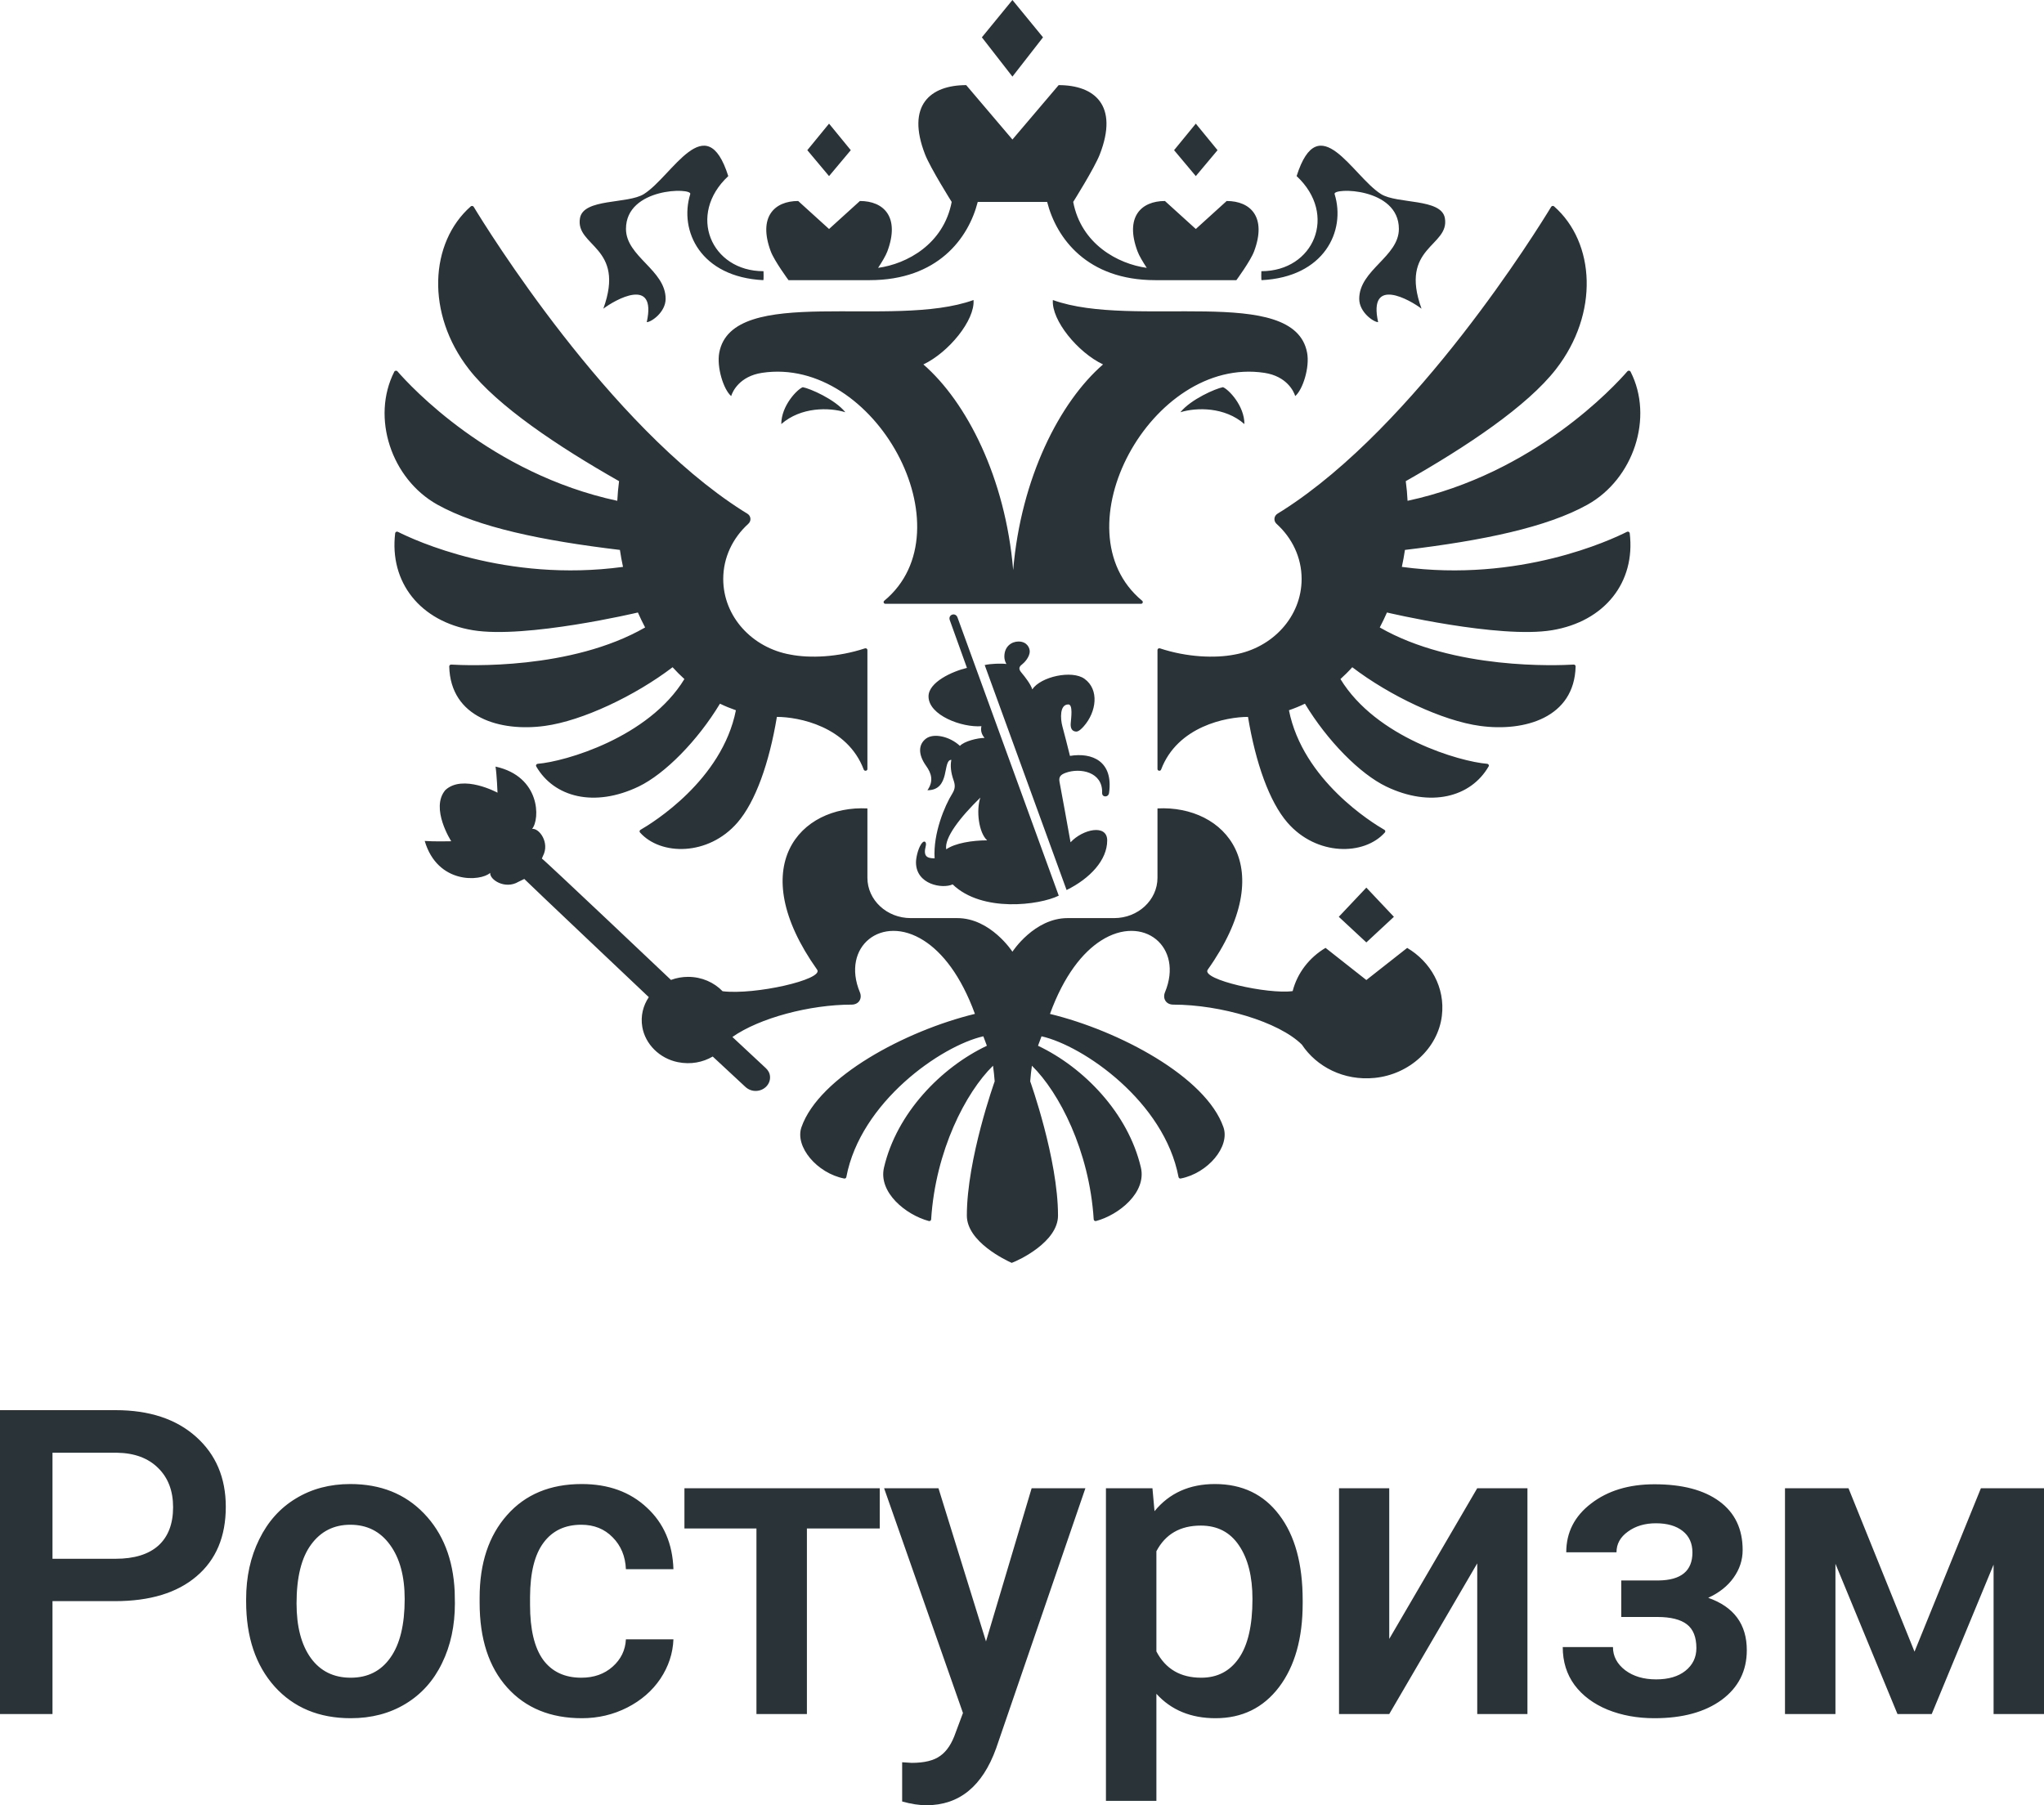 <svg width="60" height="53" viewBox="0 0 60 53" fill="none" xmlns="http://www.w3.org/2000/svg">
<path fill-rule="evenodd" clip-rule="evenodd" d="M36.529 12.45C35.953 11.944 35.124 11.956 34.649 12.103C34.96 11.72 35.686 11.406 35.899 11.367C36.062 11.429 36.529 11.909 36.529 12.45ZM38.369 10.355C37.99 8.326 33.279 9.67 30.906 8.808C30.861 9.4 31.637 10.348 32.379 10.699C31.11 11.801 29.971 14.022 29.741 16.736C29.512 14.022 28.373 11.801 27.105 10.699C27.847 10.348 28.623 9.4 28.577 8.808C26.204 9.67 21.493 8.326 21.113 10.355C21.034 10.785 21.24 11.44 21.463 11.628C21.503 11.492 21.711 11.046 22.368 10.946C25.687 10.444 28.459 15.566 25.957 17.637C25.919 17.669 25.94 17.727 25.992 17.727H33.492C33.543 17.727 33.564 17.669 33.527 17.637C31.025 15.566 33.796 10.444 37.115 10.946C37.773 11.046 37.98 11.492 38.02 11.628C38.243 11.44 38.45 10.785 38.369 10.355ZM39.176 5.697C39.117 5.505 41.063 5.5 41.063 6.72C41.063 7.537 39.899 7.924 39.899 8.773C39.899 9.168 40.323 9.458 40.454 9.458C40.154 8.096 41.394 8.808 41.728 9.063C41.063 7.232 42.561 7.243 42.413 6.403C42.311 5.817 41.009 5.994 40.538 5.697C39.702 5.17 38.713 3.119 38.061 5.17C39.276 6.299 38.569 7.962 37.026 7.962C37.026 7.962 37.018 8.206 37.032 8.225C38.872 8.135 39.513 6.781 39.176 5.697ZM17.71 9.063C18.045 8.808 19.285 8.096 18.985 9.458C19.115 9.458 19.539 9.168 19.539 8.773C19.539 7.924 18.375 7.537 18.375 6.72C18.375 5.5 20.322 5.505 20.262 5.697C19.926 6.781 20.567 8.135 22.407 8.225C22.421 8.206 22.412 7.962 22.412 7.962C20.87 7.962 20.163 6.299 21.378 5.17C20.726 3.119 19.737 5.17 18.901 5.697C18.429 5.994 17.128 5.817 17.025 6.403C16.878 7.243 18.375 7.232 17.71 9.063ZM22.934 12.45C23.511 11.944 24.34 11.956 24.815 12.103C24.505 11.72 23.778 11.406 23.565 11.367C23.402 11.429 22.934 11.909 22.934 12.45ZM30.617 1.096L29.719 0L28.822 1.096L29.719 2.249L30.617 1.096ZM35.74 4.409L35.102 3.63L34.464 4.409L35.102 5.17L35.74 4.409ZM40.917 26.916L40.108 26.059L39.299 26.916L40.108 27.668L40.917 26.916ZM24.974 4.409L24.336 3.63L23.698 4.409L24.336 5.17L24.974 4.409ZM23.146 8.225H25.527C27.528 8.225 28.429 6.995 28.701 5.928H30.738C31.01 6.995 31.91 8.225 33.912 8.225H36.293C36.293 8.225 36.709 7.659 36.813 7.379C37.19 6.371 36.709 5.901 36.008 5.901L35.102 6.723L34.196 5.901C33.495 5.901 33.014 6.371 33.391 7.379C33.438 7.508 33.553 7.697 33.662 7.864C32.817 7.748 31.739 7.169 31.503 5.928C31.503 5.928 32.127 4.936 32.283 4.534C32.846 3.089 32.127 2.499 31.076 2.499L29.719 4.096L28.362 2.499C27.311 2.499 26.592 3.089 27.155 4.534C27.312 4.936 27.936 5.928 27.936 5.928C27.699 7.169 26.621 7.748 25.776 7.864C25.886 7.697 26 7.508 26.048 7.379C26.423 6.371 25.944 5.901 25.242 5.901L24.336 6.723L23.43 5.901C22.729 5.901 22.249 6.371 22.625 7.379C22.729 7.659 23.146 8.225 23.146 8.225ZM47.759 15.613C47.299 15.846 44.603 17.111 41.15 16.643C41.186 16.478 41.216 16.312 41.241 16.145C43.539 15.87 45.408 15.48 46.598 14.817C47.955 14.06 48.549 12.255 47.864 10.912C47.846 10.878 47.797 10.872 47.772 10.9C47.397 11.333 45.037 13.904 41.318 14.703C41.309 14.51 41.291 14.318 41.265 14.126C43.071 13.101 44.835 11.919 45.674 10.839C46.944 9.205 46.827 7.121 45.619 6.059C45.607 6.048 45.59 6.043 45.574 6.046C45.557 6.048 45.543 6.057 45.534 6.071C45.152 6.702 41.575 12.49 37.648 14.989C37.6 15.02 37.552 15.05 37.503 15.079C37.391 15.148 37.378 15.294 37.474 15.381C37.927 15.792 38.208 16.363 38.208 16.998C38.208 18.102 37.359 19.019 36.236 19.218C35.665 19.329 34.841 19.297 34.05 19.035C34.014 19.024 33.977 19.047 33.977 19.083V22.578C33.977 22.634 34.063 22.648 34.083 22.594C34.564 21.319 36.004 21.047 36.634 21.047C36.86 22.411 37.265 23.541 37.791 24.149C38.647 25.137 40.046 25.123 40.652 24.44C40.662 24.428 40.666 24.413 40.664 24.398C40.661 24.383 40.652 24.371 40.639 24.363C40.282 24.158 38.244 22.905 37.836 20.852C37.997 20.796 38.154 20.733 38.305 20.659C38.963 21.749 39.92 22.72 40.691 23.091C41.986 23.713 43.172 23.411 43.698 22.5C43.717 22.468 43.694 22.428 43.655 22.424C42.854 22.36 40.395 21.655 39.348 19.936C39.468 19.826 39.586 19.711 39.695 19.589C40.79 20.424 42.339 21.162 43.448 21.312C44.745 21.489 46.216 21.075 46.251 19.564C46.252 19.534 46.225 19.509 46.193 19.511C45.731 19.538 42.678 19.672 40.502 18.421C40.577 18.277 40.648 18.131 40.713 17.982C40.713 17.982 44.001 18.76 45.559 18.502C47.107 18.246 48.014 17.091 47.839 15.653C47.834 15.617 47.792 15.596 47.759 15.613ZM18.725 17.982C18.791 18.131 18.861 18.277 18.937 18.421C16.762 19.671 13.709 19.539 13.246 19.511C13.213 19.509 13.187 19.535 13.187 19.565C13.223 21.075 14.693 21.489 15.99 21.312C17.099 21.162 18.648 20.424 19.743 19.589C19.853 19.711 19.97 19.826 20.09 19.936C19.042 21.655 16.584 22.36 15.783 22.424C15.745 22.428 15.722 22.468 15.74 22.5C16.266 23.411 17.452 23.713 18.748 23.091C19.518 22.72 20.476 21.749 21.134 20.659C21.285 20.733 21.442 20.796 21.602 20.852C21.195 22.905 19.156 24.158 18.8 24.363C18.787 24.371 18.777 24.384 18.775 24.398C18.772 24.413 18.776 24.428 18.786 24.44C19.393 25.123 20.792 25.137 21.648 24.149C22.174 23.541 22.578 22.411 22.805 21.047C23.435 21.047 24.874 21.319 25.355 22.595C25.376 22.648 25.462 22.634 25.462 22.578V19.083C25.462 19.047 25.424 19.024 25.389 19.035C24.597 19.297 23.773 19.329 23.203 19.218C22.08 19.02 21.23 18.102 21.23 16.998C21.23 16.363 21.512 15.791 21.964 15.38C22.061 15.294 22.048 15.147 21.936 15.079C21.887 15.05 21.838 15.02 21.79 14.989C17.865 12.491 14.29 6.708 13.905 6.072C13.887 6.043 13.844 6.037 13.818 6.06C12.612 7.123 12.495 9.206 13.764 10.838C14.604 11.919 16.367 13.101 18.172 14.126C18.147 14.318 18.13 14.51 18.12 14.703C14.405 13.904 12.046 11.338 11.667 10.902C11.642 10.872 11.591 10.878 11.574 10.912C10.891 12.256 11.484 14.06 12.84 14.816C14.031 15.479 15.899 15.87 18.197 16.145C18.222 16.312 18.252 16.478 18.288 16.643C14.838 17.11 12.144 15.849 11.681 15.614C11.646 15.596 11.604 15.618 11.6 15.654C11.426 17.092 12.332 18.246 13.88 18.502C15.437 18.76 18.725 17.982 18.725 17.982ZM40.108 28.772L38.91 27.828C38.432 28.113 38.081 28.566 37.945 29.097C37.224 29.198 35.259 28.761 35.45 28.471C37.604 25.439 35.956 23.633 33.977 23.734V25.77C33.977 26.424 33.407 26.954 32.705 26.954H31.338C30.357 26.954 29.719 27.941 29.719 27.941C29.719 27.941 29.081 26.954 28.1 26.954H26.733C26.031 26.954 25.462 26.424 25.462 25.77V23.734C23.482 23.634 21.834 25.439 23.988 28.471C24.177 28.758 22.158 29.217 21.211 29.101C20.961 28.842 20.601 28.679 20.198 28.679C20.027 28.679 19.857 28.709 19.696 28.769C19.696 28.769 15.974 25.24 15.906 25.206L15.936 25.134C16.148 24.738 15.824 24.305 15.619 24.335C15.857 24.049 15.868 22.796 14.546 22.506C14.585 22.758 14.604 23.272 14.604 23.272C14.604 23.272 13.584 22.719 13.072 23.196C12.621 23.73 13.246 24.698 13.246 24.698C13.246 24.698 12.724 24.71 12.467 24.689C12.845 25.97 14.114 25.879 14.389 25.626C14.371 25.83 14.83 26.121 15.219 25.888L15.39 25.805C15.42 25.845 19.045 29.275 19.045 29.275C18.879 29.522 18.799 29.826 18.854 30.149C18.94 30.655 19.361 31.075 19.898 31.183C20.278 31.26 20.635 31.186 20.921 31.018L21.881 31.91C21.966 31.988 22.082 32.036 22.211 32.027C22.445 32.011 22.621 31.82 22.603 31.602C22.596 31.503 22.546 31.419 22.476 31.355C22.461 31.338 21.499 30.444 21.499 30.444C22.293 29.886 23.771 29.494 24.999 29.494C25.214 29.494 25.316 29.311 25.241 29.132C24.685 27.793 25.881 26.823 27.117 27.613C27.657 27.957 28.205 28.635 28.618 29.766C26.589 30.258 24.041 31.613 23.526 33.093C23.327 33.664 23.983 34.443 24.779 34.599C24.793 34.602 24.808 34.6 24.82 34.592C24.832 34.584 24.84 34.572 24.843 34.558C25.259 32.349 27.631 30.703 28.865 30.424C28.927 30.59 28.907 30.537 28.969 30.702C27.625 31.339 26.321 32.681 25.949 34.277C25.778 35.008 26.592 35.667 27.264 35.847C27.298 35.856 27.331 35.833 27.333 35.8C27.461 33.782 28.351 32.068 29.149 31.288C29.17 31.44 29.187 31.594 29.198 31.747C29.198 31.747 28.381 34.025 28.381 35.687C28.381 36.46 29.529 37 29.698 37.076C29.91 37 31.057 36.46 31.057 35.687C31.057 34.025 30.241 31.747 30.241 31.747C30.252 31.594 30.269 31.44 30.291 31.288C31.087 32.068 31.978 33.781 32.105 35.8C32.107 35.832 32.141 35.856 32.174 35.847C32.847 35.667 33.66 35.008 33.49 34.277C33.117 32.681 31.814 31.339 30.47 30.702C30.532 30.537 30.511 30.59 30.573 30.424C31.808 30.704 34.179 32.349 34.595 34.557C34.598 34.572 34.607 34.584 34.619 34.592C34.631 34.6 34.646 34.602 34.66 34.599C35.456 34.443 36.112 33.664 35.913 33.093C35.398 31.613 32.85 30.259 30.821 29.767C31.234 28.635 31.782 27.957 32.322 27.613C33.558 26.823 34.753 27.793 34.197 29.132C34.123 29.311 34.224 29.494 34.44 29.494C35.828 29.494 37.539 29.996 38.216 30.669C38.648 31.319 39.447 31.735 40.349 31.646C41.374 31.545 42.21 30.774 42.325 29.822C42.426 28.987 41.995 28.237 41.307 27.829L40.108 28.772ZM31.278 22.69C31.705 22.532 32.374 22.66 32.352 23.277C32.346 23.417 32.542 23.417 32.556 23.274C32.684 22.35 32.06 22.084 31.408 22.192C31.327 21.875 31.261 21.597 31.185 21.322C31.125 21.099 31.103 20.681 31.36 20.681C31.499 20.681 31.443 21.07 31.43 21.238C31.419 21.384 31.471 21.473 31.59 21.478C31.665 21.481 31.758 21.386 31.813 21.323C32.187 20.9 32.273 20.245 31.836 19.93C31.47 19.664 30.553 19.862 30.301 20.239C30.263 20.097 30.081 19.862 29.994 19.76C29.909 19.66 29.887 19.592 30.004 19.504C30.06 19.462 30.227 19.295 30.227 19.123C30.227 19.022 30.148 18.834 29.898 18.834C29.701 18.834 29.482 18.971 29.482 19.276C29.482 19.344 29.498 19.416 29.542 19.494C29.417 19.474 29.078 19.482 28.905 19.525L31.309 26.13C31.997 25.79 32.501 25.252 32.501 24.674C32.501 24.181 31.777 24.345 31.425 24.729C31.312 24.105 31.211 23.528 31.101 22.953C31.071 22.795 31.151 22.738 31.278 22.69ZM27.879 18.203L28.384 19.608C27.952 19.711 27.256 20.027 27.256 20.445C27.256 21.002 28.24 21.364 28.809 21.32C28.78 21.448 28.813 21.561 28.901 21.664C28.695 21.664 28.306 21.76 28.178 21.898C27.876 21.617 27.404 21.515 27.18 21.686C26.955 21.858 26.948 22.151 27.183 22.481C27.347 22.709 27.409 22.935 27.224 23.2C27.91 23.2 27.657 22.308 27.926 22.308C27.891 22.481 27.912 22.681 27.99 22.903C28.042 23.051 28.042 23.155 27.954 23.298C27.733 23.651 27.388 24.465 27.435 25.2C27.21 25.198 27.096 25.143 27.175 24.836C27.205 24.722 27.134 24.64 27.041 24.781C26.938 24.936 26.888 25.202 26.888 25.316C26.888 25.971 27.667 26.102 27.964 25.964C28.824 26.797 30.514 26.575 31.079 26.295L28.105 18.123C28.044 17.969 27.826 18.043 27.879 18.203ZM27.776 24.935C27.715 24.598 28.182 23.997 28.777 23.417C28.65 23.795 28.729 24.446 28.977 24.671C28.546 24.671 28.033 24.752 27.776 24.935Z" fill="#2A3338"/>
<path d="M1.541 47.007V50.322H0V41.4H3.393C4.384 41.4 5.17 41.66 5.751 42.178C6.335 42.697 6.628 43.384 6.628 44.237C6.628 45.111 6.342 45.792 5.769 46.278C5.2 46.764 4.402 47.007 3.375 47.007H1.541ZM1.541 45.763H3.393C3.941 45.763 4.36 45.634 4.648 45.377C4.936 45.116 5.081 44.74 5.081 44.249C5.081 43.767 4.934 43.384 4.642 43.098C4.35 42.808 3.947 42.658 3.436 42.65H1.541V45.763ZM7.225 46.946C7.225 46.296 7.353 45.712 7.609 45.193C7.865 44.67 8.224 44.27 8.687 43.992C9.15 43.71 9.682 43.569 10.283 43.569C11.173 43.569 11.893 43.857 12.446 44.433C13.002 45.009 13.303 45.773 13.347 46.725L13.353 47.074C13.353 47.728 13.228 48.312 12.976 48.827C12.728 49.341 12.371 49.74 11.904 50.022C11.441 50.303 10.905 50.444 10.295 50.444C9.365 50.444 8.62 50.134 8.06 49.513C7.503 48.888 7.225 48.057 7.225 47.019V46.946ZM8.705 47.074C8.705 47.756 8.845 48.291 9.126 48.68C9.406 49.064 9.796 49.255 10.295 49.255C10.795 49.255 11.183 49.059 11.459 48.667C11.739 48.275 11.879 47.701 11.879 46.946C11.879 46.276 11.735 45.745 11.447 45.352C11.162 44.96 10.775 44.764 10.283 44.764C9.8 44.764 9.416 44.958 9.132 45.346C8.848 45.73 8.705 46.306 8.705 47.074ZM17.064 49.255C17.433 49.255 17.74 49.147 17.983 48.931C18.227 48.714 18.357 48.447 18.373 48.128H19.768C19.752 48.541 19.624 48.927 19.385 49.286C19.145 49.642 18.82 49.923 18.41 50.132C18 50.34 17.557 50.444 17.082 50.444C16.16 50.444 15.429 50.144 14.889 49.544C14.349 48.943 14.079 48.114 14.079 47.056V46.903C14.079 45.894 14.347 45.087 14.883 44.482C15.419 43.874 16.15 43.569 17.076 43.569C17.86 43.569 18.497 43.8 18.989 44.262C19.484 44.719 19.744 45.322 19.768 46.069H18.373C18.357 45.69 18.227 45.377 17.983 45.132C17.744 44.887 17.437 44.764 17.064 44.764C16.584 44.764 16.215 44.94 15.955 45.291C15.695 45.638 15.563 46.167 15.559 46.878V47.117C15.559 47.836 15.687 48.373 15.943 48.729C16.203 49.08 16.576 49.255 17.064 49.255ZM25.824 44.874H23.686V50.322H22.205V44.874H20.091V43.692H25.824V44.874ZM28.943 48.189L30.283 43.692H31.861L29.241 51.327C28.84 52.442 28.157 52.999 27.195 52.999C26.98 52.999 26.742 52.962 26.482 52.889V51.737L26.762 51.755C27.136 51.755 27.416 51.686 27.603 51.547C27.794 51.412 27.944 51.184 28.054 50.861L28.267 50.291L25.952 43.692H27.548L28.943 48.189ZM38.239 47.074C38.239 48.099 38.008 48.919 37.545 49.531C37.082 50.14 36.461 50.444 35.681 50.444C34.958 50.444 34.379 50.205 33.945 49.727V52.871H32.464V43.692H33.829L33.89 44.366C34.324 43.835 34.915 43.569 35.663 43.569C36.467 43.569 37.096 43.872 37.551 44.476C38.01 45.077 38.239 45.912 38.239 46.982V47.074ZM36.765 46.946C36.765 46.284 36.633 45.759 36.369 45.371C36.109 44.983 35.736 44.789 35.248 44.789C34.643 44.789 34.209 45.04 33.945 45.542V48.483C34.213 48.998 34.651 49.255 35.261 49.255C35.732 49.255 36.099 49.066 36.363 48.686C36.631 48.302 36.765 47.722 36.765 46.946ZM43.363 43.692H44.837V50.322H43.363V45.898L40.78 50.322H39.306V43.692H40.78V48.116L43.363 43.692ZM51.154 45.506C51.154 45.8 51.065 46.071 50.886 46.321C50.712 46.566 50.464 46.762 50.143 46.909C50.899 47.174 51.276 47.687 51.276 48.447C51.276 49.055 51.031 49.541 50.539 49.905C50.048 50.264 49.39 50.444 48.566 50.444C48.062 50.444 47.603 50.361 47.189 50.193C46.775 50.022 46.452 49.78 46.22 49.47C45.989 49.156 45.873 48.784 45.873 48.355H47.347C47.347 48.624 47.467 48.851 47.706 49.035C47.946 49.215 48.249 49.304 48.614 49.304C48.976 49.304 49.262 49.221 49.473 49.053C49.688 48.882 49.796 48.659 49.796 48.386C49.796 48.063 49.703 47.83 49.516 47.687C49.329 47.544 49.041 47.472 48.651 47.472H47.591V46.4H48.687C49.349 46.392 49.68 46.118 49.68 45.579C49.68 45.31 49.585 45.099 49.394 44.948C49.203 44.797 48.941 44.721 48.608 44.721C48.283 44.721 48.009 44.803 47.786 44.966C47.562 45.126 47.451 45.328 47.451 45.573H45.976C45.976 44.989 46.22 44.511 46.708 44.139C47.195 43.764 47.814 43.576 48.566 43.576C49.382 43.576 50.017 43.743 50.472 44.078C50.927 44.413 51.154 44.889 51.154 45.506ZM56.199 48.49L58.148 43.692H60V50.322H58.52V45.935L56.704 50.322H55.699L53.878 45.91V50.322H52.397V43.692H54.261L56.199 48.49Z" fill="#2A3338"/>
</svg>
